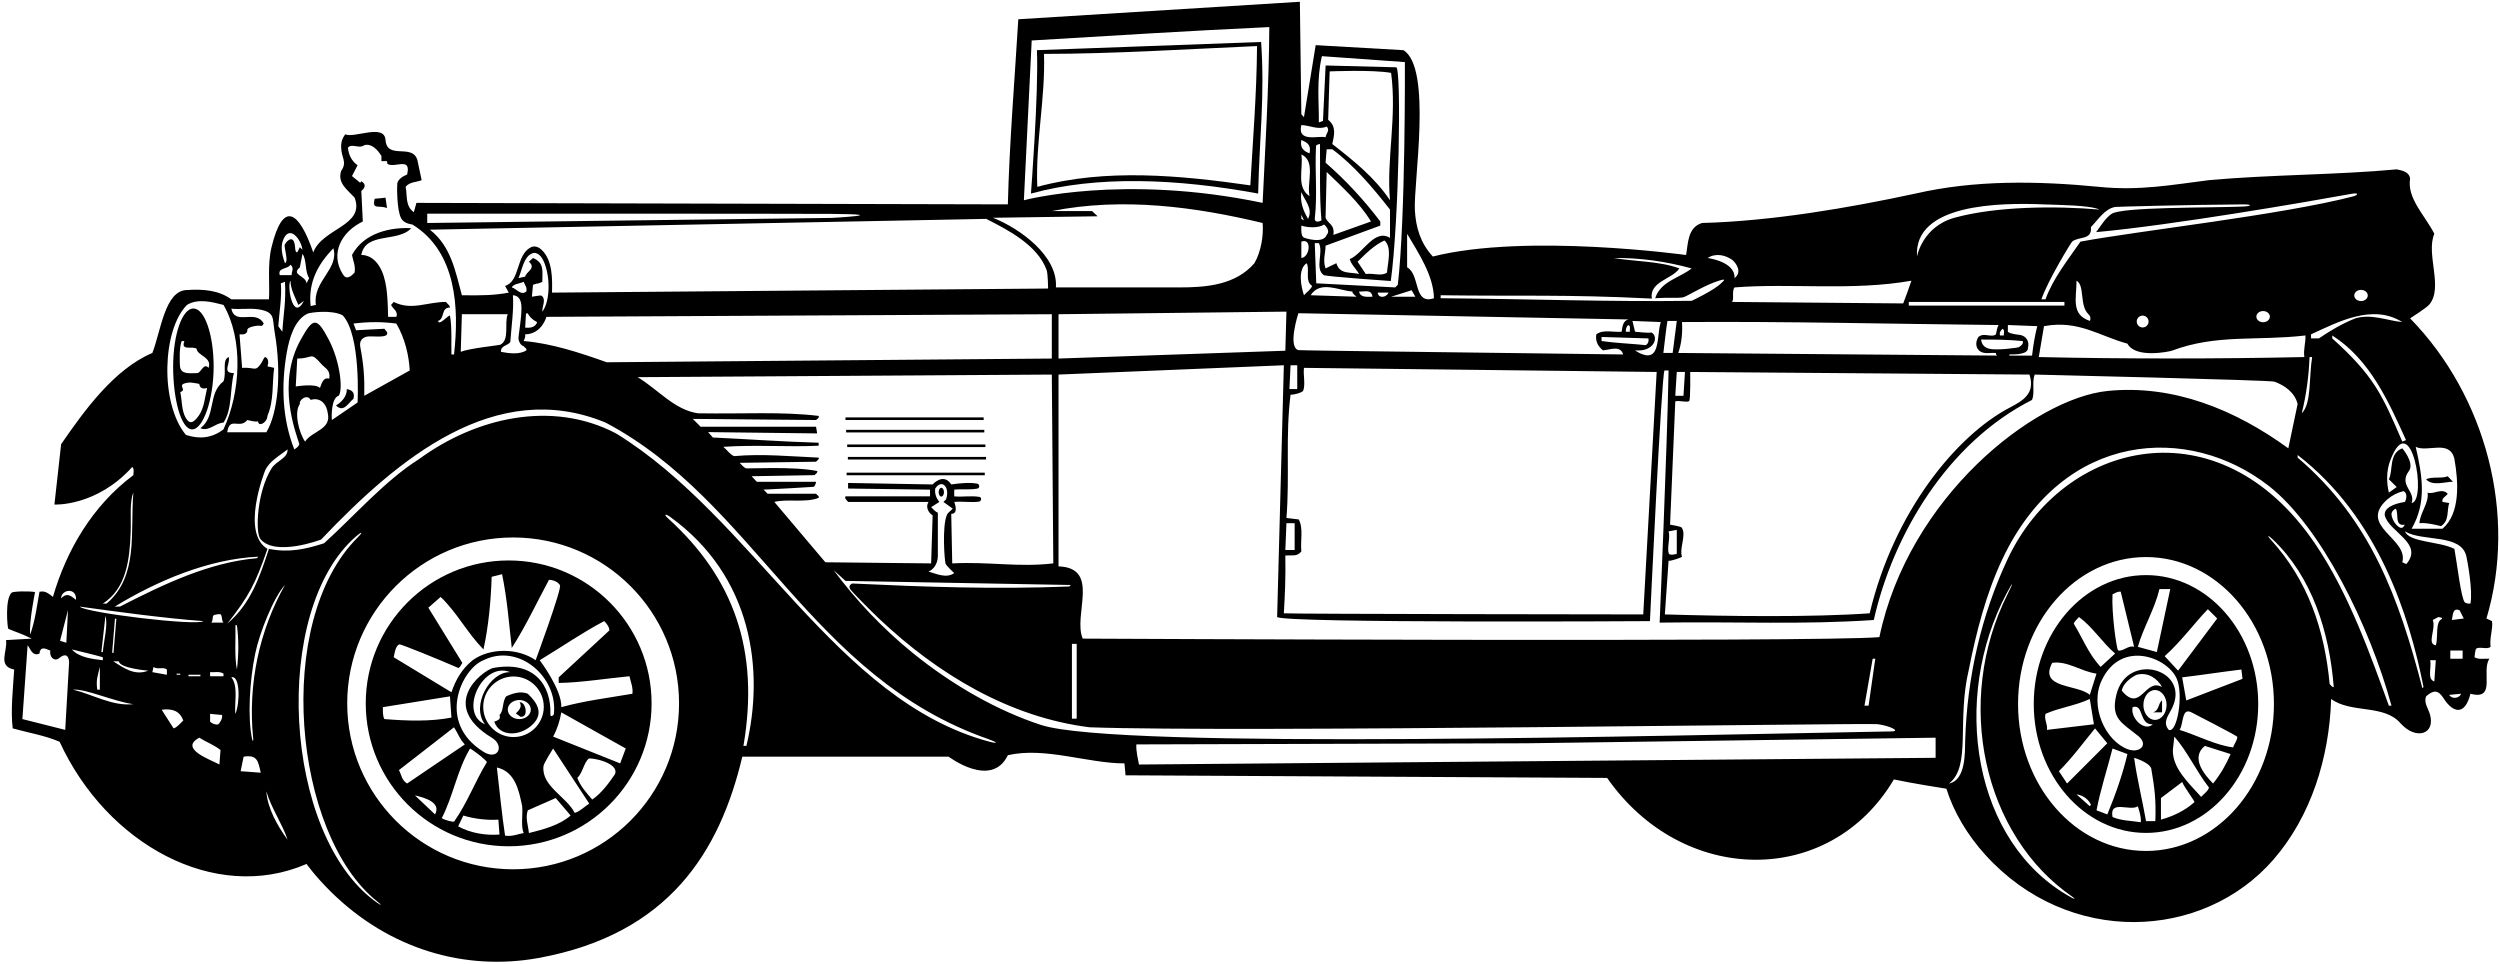 <?xml version="1.0" encoding="UTF-8"?>
<svg xmlns="http://www.w3.org/2000/svg" xmlns:xlink="http://www.w3.org/1999/xlink" width="537pt" height="207pt" viewBox="0 0 537 207" version="1.1">
<g id="surface1">
<path style=" stroke:none;fill-rule:nonzero;fill:rgb(0%,0%,0%);fill-opacity:1;" d="M 535.289 133.418 L 534.09 132.855 C 540.73 110.617 534.012 85.098 517.691 68.379 C 517.691 68.379 521.156 66.184 521.793 65.438 C 524.902 61.789 521.031 54.598 522.891 50.219 C 520.973 46.379 516.973 42.617 517.691 38.379 C 517.531 36.938 516.012 36.617 514.812 36.379 C 501.93 37.578 487.77 37.496 474.492 38.695 C 466.812 39.656 459.543 41.031 450.891 40.137 C 437.691 38.855 424.211 38.633 411.449 41.578 C 396.969 44.695 380.57 47.496 365.609 47.898 C 362.41 48.855 362.609 52.496 362.172 54.777 C 362.172 54.777 327.895 50.031 307.77 55.098 C 305.066 52.184 304.117 48.75 303.914 45.152 C 303.59 39.27 307.691 14.535 301.449 10.777 L 282.609 9.699 C 281.273 17.965 280.09 25.176 280.09 25.176 L 279.531 24.535 L 279.211 0.379 L 218.73 4.137 C 218.008 16.297 216.809 30.777 216.488 43.898 L 89.449 43.578 L 88.891 45.578 C 86.969 44.219 87.539 41.965 87.129 40.137 C 88.008 39.016 89.449 39.176 90.57 38.695 L 89.77 34.938 C 89.129 30.379 83.129 34.617 82.809 30.059 C 82.566 26.488 76.141 29.738 74.168 28.855 C 73.527 29.656 73.211 30.617 73.289 31.738 C 73.289 33.738 74.648 34.855 73.289 36.695 C 72.41 39.336 74.648 40.777 76.168 42.457 C 78.488 48.535 69.211 49.016 67.289 54.219 C 64.227 45.34 60.805 42.918 58.324 53.098 C 57.418 56.812 57.977 61.203 57.77 64.297 L 49.688 64.297 C 47.047 62.379 43.77 62.059 40.168 62.297 C 35.406 62.363 34.57 71.098 32.727 75.816 C 24.41 79.336 17.93 88.457 13.129 95.418 L 11.688 108.379 C 11.688 108.379 20.73 108.852 28.41 100.297 C 28.891 100.777 28.648 101.496 28.648 102.059 C 19.77 108.695 14.25 118.297 11.367 128.219 C 9.809 126.898 9.289 127.016 8.488 127.098 C 7.848 130.535 7.609 133.098 6.488 136.297 C 6.168 133.898 7.527 127.176 7.527 127.176 C 6.25 126.938 2.828 127 2.492 127.309 C 1.023 128.664 1.594 134.855 1.781 135.07 C 3.539 135.832 4.34 135.965 6.809 137.176 L 1.289 137.496 C 1.688 139.816 -0.633 143.098 3.047 143.816 C 2.809 147.656 2.25 152.699 2.73 156.457 C 6.168 157.418 9.688 157.977 12.809 159.336 C 22.895 181.297 46.145 194.113 65.848 185.578 C 65.848 185.578 67.629 188.129 70.984 191.457 C 83.633 203.996 99.996 208.625 115.664 205.777 C 143.766 200.668 154.625 182.828 159.449 162.535 L 203.77 162.535 C 203.77 162.535 212.98 169.508 216.488 162.219 C 224.41 160.379 233.688 163.977 241.531 163.977 L 241.77 166.535 L 345.211 167.098 C 361.395 190.289 393.051 190.668 406.809 167.418 C 410.41 168.219 418.09 169.418 418.09 169.418 C 419.641 174.414 422.59 179.363 426.438 183.609 C 444.312 203.359 473.195 202.055 488.332 184.641 C 496.422 175.336 500.344 162.719 500.73 150.137 C 504.996 153.281 511.988 151.246 515.559 155.285 C 518.941 159.109 523.18 157.727 521.957 153.469 C 521.586 152.172 520.582 150.922 521.129 149.578 C 523.281 147.629 524.137 148.875 525.031 150.219 C 526.941 153.086 529.457 153.789 530.648 149.016 C 536.332 150.535 532.891 144.137 534.73 141.496 C 533.609 141.418 532.41 141.738 531.531 141.176 C 531.531 141.176 531.656 139.504 531.898 139.332 C 532.633 138.816 534.25 139.598 534.973 138.938 C 534.73 136.855 535.531 135.098 535.289 133.418 Z M 527.211 98.617 C 528.09 103.578 528.492 110.297 524.648 113.578 L 518.012 113.578 C 521.289 107.898 520.328 102.219 518.891 95.977 C 521.449 97.258 526.25 94.297 527.211 98.617 Z M 518.012 108.059 C 518.938 105.512 515.172 104.23 517.418 101.199 C 518.727 99.434 516.012 96.297 516.012 96.297 C 513.051 97.418 514.09 101.098 513.129 102.938 L 514.812 104.617 L 513.129 105.816 C 512.578 103.52 512.621 101.055 513.398 98.98 C 517.891 87.012 521.434 107.605 518.012 108.059 Z M 512.25 110.695 C 513.129 114.297 520.715 116.684 516.875 121.164 L 516.012 120.777 C 517.449 115.656 506.328 113.016 512.812 107.258 C 513.852 106.379 514.973 105.816 516.25 105.496 C 517.211 105.898 516.891 107.258 516.57 107.816 C 513.941 108.23 512.074 109.164 512.25 110.695 Z M 516.57 112.695 C 516.555 112.699 516.547 112.699 516.531 112.703 C 516.449 112.875 516.23 113.422 515.746 113.387 C 515.211 113.344 514.074 112.348 513.723 110.77 C 513.605 110.234 513.781 109.711 514.57 109.258 C 515.367 109.973 514.188 113.133 516.531 112.703 C 516.559 112.645 516.57 112.629 516.57 112.695 Z M 516.012 94.855 C 511.684 84.762 509.938 80.77 500.973 72.695 L 500.973 72.059 C 509.211 77.336 513.129 86.457 516.812 94.535 Z M 516.012 69.176 C 512.973 68.938 509.449 67.336 505.93 68.379 C 503.129 69.496 500.41 71.098 498.09 72.695 L 496.41 72.695 L 496.41 71.816 C 502.172 69.176 509.609 65.176 516.012 69.176 Z M 456.969 73.816 C 458.73 77.098 466.105 75.484 466.512 75.332 C 476.156 71.715 484.613 73.285 495.211 72.059 C 495.289 73.656 494.73 75.016 494.973 76.695 C 476.812 77.098 455.371 77.098 437.93 76.695 L 439.051 70.059 C 446.488 68.695 450.812 72.137 456.969 73.816 Z M 446.039 60.297 C 447.879 61.336 446.602 65.578 448.602 67.496 C 449.094 67.965 449.094 68.465 448.922 68.938 C 444.762 67.551 446.039 64.059 446.039 60.297 Z M 458.969 69.066 C 458.969 68.363 459.539 67.793 460.242 67.793 C 460.945 67.793 461.516 68.363 461.516 69.066 C 461.516 69.77 460.945 70.34 460.242 70.34 C 459.539 70.34 458.969 69.77 458.969 69.066 Z M 484.668 68.016 C 484.668 67.352 485.316 66.812 486.117 66.812 C 486.918 66.812 487.566 67.352 487.566 68.016 C 487.566 68.68 486.918 69.219 486.117 69.219 C 485.316 69.219 484.668 68.68 484.668 68.016 Z M 496.09 76.695 L 496.648 76.695 C 495.93 81.098 496.543 86.715 494.41 88.777 C 495.371 84.938 495.93 80.855 496.09 76.695 Z M 508.594 63.469 C 508.594 64.133 507.945 64.668 507.145 64.668 C 506.344 64.668 505.695 64.133 505.695 63.469 C 505.695 62.805 506.344 62.266 507.145 62.266 C 507.945 62.266 508.594 62.805 508.594 63.469 Z M 454.371 44.449 C 454.68 44.402 470.098 43.984 481.742 43.902 C 483.926 43.887 483.742 44.293 481.645 44.375 C 474.086 44.664 455.684 44.441 453.555 45.945 C 452.203 46.898 451.402 48.32 450.242 49.863 C 466.531 48.383 495.777 43.336 505.074 41.637 C 506.828 41.316 506.484 41.926 505.449 42.191 C 489.977 46.191 459.613 49.543 446.891 51.898 C 444.25 55.738 440.969 59.816 439.371 64.297 L 438.488 64.297 C 439.93 60.137 444.891 52.059 445.102 51.891 C 446.566 50.719 449.41 51.648 449.129 48.777 C 450.578 47.328 452.086 44.809 454.371 44.449 Z M 439.145 43.91 C 441.984 44.031 448.898 44.039 450.969 45.016 C 441.52 44.203 428.875 44.305 419.914 46.746 C 412.906 48.656 411.77 55.098 411.77 55.098 C 411.055 43.727 429.59 43.5 439.145 43.91 Z M 443.441 64.855 L 443.441 65.645 L 410.012 65.645 L 410.012 64.855 Z M 358.41 114.137 L 360.172 113.816 L 360.172 118.965 C 360.172 118.965 358.645 119.441 358.445 118.863 C 358.035 117.672 358.84 115.379 358.41 114.137 Z M 358.41 120.457 C 359.012 120.516 361.109 119.797 361.289 119.578 C 360.664 117.703 362.328 114.867 361.215 113.312 C 361.043 113.074 358.73 112.695 358.73 112.695 L 359.852 86.219 C 360.668 85.945 362.039 86.488 362.809 86.18 C 363.168 86.035 363.051 79.898 363.051 79.898 L 435.93 80.457 C 437.234 84.473 434.594 86.043 431.73 87.535 C 420.25 93.52 406.793 109.906 401.609 131.738 C 389.129 132.617 371.051 132.379 357.609 131.977 Z M 361.289 69.176 C 384.172 69.016 405.93 69.578 429.289 69.816 C 428.969 70.379 428.891 71.098 428.73 71.816 C 427.691 72.617 426.172 71.336 424.969 72.379 C 424.293 73.363 424.25 74.938 425.531 75.578 C 426.41 76.059 427.609 75.738 428.73 75.816 C 428.648 76.137 428.891 76.297 428.969 76.379 L 360.488 75.816 C 361.211 73.816 361.449 71.258 361.289 69.176 Z M 434.488 73.258 C 434.672 73.918 434.129 74.219 433.68 74.562 C 433.531 74.676 428.973 75.34 427.258 74.902 C 426.355 74.672 425.695 74.121 425.531 72.938 C 428.57 72.938 431.211 72.938 434.488 73.258 Z M 430.172 70.617 C 430.648 70.938 430.41 71.578 430.41 72.059 L 429.609 72.059 C 429.371 71.418 429.852 70.855 430.172 70.617 Z M 361.93 79.898 L 361.609 85.016 L 359.852 85.016 L 360.172 79.898 Z M 359.289 75.816 L 357.289 75.816 C 357.609 73.496 357.852 70.617 358.172 68.938 L 360.172 68.938 Z M 431.609 76.379 L 431.609 76.137 C 432.969 76.137 435.691 76.137 435.609 74.695 C 435.98 73.34 435.211 72.125 433.848 71.934 C 433.441 71.879 431.77 71.738 431.289 71.258 L 431.289 69.816 L 437.609 70.059 C 437.129 71.816 436.73 74.219 436.488 76.379 Z M 410.57 60.297 C 410.012 61.977 409.449 63.496 408.809 65.176 L 372.012 64.855 C 372.57 64.379 371.93 62.617 372.57 61.738 C 384.73 60.777 397.93 62.535 410.57 60.297 Z M 372.141 55.863 C 373.023 56.664 374.242 58.465 372.57 59.738 C 372.805 56.195 366.809 55.418 366.809 55.418 C 368.488 54.297 370.641 54.766 372.141 55.863 Z M 309.449 63.418 C 326.043 63.664 336.461 63.203 354.809 64.137 C 354.25 60.457 359.211 59.977 360.73 57.656 C 356.41 56.059 351.289 56.219 346.648 55.418 C 352.172 55.336 357.941 56.164 363.371 57.656 C 360.73 59.738 356.73 60.379 355.531 64.059 C 358.43 63.852 359.988 64.098 361.527 63.871 C 362.172 63.773 366.078 61.285 369.043 60.352 C 371.105 59.699 370.238 60.293 369.727 60.812 C 368.191 62.371 363.371 64.617 363.371 64.617 C 345.852 64.855 328.891 64.219 309.449 64.059 Z M 350.09 71.258 L 349.211 71.258 C 349.242 70.715 349.289 70.137 349.77 69.816 C 350.328 70.059 350.012 70.695 350.09 71.258 Z M 354.09 72.695 C 354.172 73.258 354.09 73.738 353.531 74.137 C 350.41 73.816 347.141 73.699 344.012 73.258 L 344.012 72.379 Z M 354.742 71.414 C 353.703 71.574 352.57 71.336 351.211 71.258 L 350.648 68.938 L 356.73 69.176 C 356.098 71.07 356.367 74.414 355.191 75.781 C 353.914 77.27 351.211 75.258 351.211 75.258 C 355.43 75.641 356.352 72.281 354.742 71.414 Z M 302.25 50.219 C 304.809 54.535 307.93 59.258 308.012 64.059 C 303.531 65.578 305.129 59.016 302.25 57.418 Z M 303.223 62.344 L 304.012 63.738 L 298.809 63.738 Z M 283.941 12.066 L 301.77 13.336 C 301.77 13.336 301.93 46.777 300.25 61.176 L 299.691 61.738 L 282.73 60.855 L 282.41 52.219 L 283.289 52.219 C 284.348 54.199 282.348 57.602 284.324 59.086 C 284.742 59.398 298.742 60.363 298.742 60.363 C 300.504 47.484 301.051 14.855 299.93 14.457 L 284.742 14.066 L 284.172 25.977 L 283.289 26.297 C 283.34 21.965 282.742 17.266 283.941 12.066 Z M 298.25 62.855 C 297.852 63.898 296.09 64.219 295.93 62.855 Z M 294.809 63.738 C 293.691 63.738 292.172 63.977 291.93 62.617 C 293.129 62.695 294.57 62.059 294.809 63.738 Z M 280.035 51.012 C 279.395 50.586 279.531 49.297 279.531 48.457 C 280.648 48.855 283.129 49.098 284.41 48.219 C 285.051 48.777 285.691 49.738 284.969 50.457 C 284.25 52.457 280.25 51.152 280.035 51.012 Z M 279.531 55.418 L 279.531 51.898 C 281.852 51.016 281.371 55.258 279.531 55.418 Z M 281.289 42.137 C 278.328 40.137 280.012 36.219 279.531 33.176 C 282.73 34.617 280.648 39.176 281.289 42.137 Z M 281.289 32.938 C 279.93 32.457 279.211 31.656 279.531 30.059 C 280.73 30.617 281.691 31.016 281.289 32.938 Z M 279.531 41.258 C 280.25 43.098 282.09 44.777 280.969 47.016 C 280.012 45.336 279.211 43.578 279.531 41.258 Z M 280.09 47.336 L 279.531 47.016 L 279.531 46.137 Z M 282.684 31.367 C 282.695 31.117 283.289 30.938 283.531 30.938 C 283.609 35.656 283.371 41.977 283.852 47.336 C 283.531 47.578 282.41 47.898 282.41 47.016 C 283.023 41.66 282.391 36.816 282.684 31.367 Z M 298.57 43.016 C 295.289 38.137 290.891 34.617 286.172 30.938 C 286.57 29.098 287.129 27.176 285.289 25.738 L 285.609 15.336 C 285.609 15.336 294.891 14.938 298.809 15.656 C 300.09 25.258 297.77 34.219 298.57 43.016 Z M 286.172 32.059 C 290.73 35.418 294.891 40.297 298.57 45.016 L 298.57 51.098 C 295.211 49.016 292.73 54.535 289.93 55.656 C 290.25 56.855 291.289 57.738 291.93 58.855 C 290.012 58.379 287.77 59.016 287.051 56.535 L 284.73 57.656 C 284.09 55.816 284.73 54.457 284.73 52.777 L 296.488 48.457 L 296.488 47.578 C 292.969 42.938 289.129 38.777 284.73 34.938 L 284.969 32.059 Z M 297.93 58.535 C 296.809 59.418 294.969 58.617 293.371 58.855 L 291.609 56.219 C 293.211 54.617 295.211 52.617 297.371 51.656 C 299.051 53.098 298.09 56.379 297.93 58.535 Z M 284.969 36.938 C 288.012 39.898 292.09 43.578 294.488 47.578 L 286.41 50.457 C 286.742 48.164 285.211 48.059 284.73 46.777 Z M 291.371 63.738 L 281.531 63.418 C 283.609 60.137 287.691 62.457 290.488 62.617 C 290.488 63.098 291.051 63.418 291.371 63.738 Z M 279.531 26.855 C 281.371 26.938 283.211 27.977 284.969 27.176 C 285.77 27.977 284.809 28.695 284.73 29.496 C 283.449 29.016 278.57 30.777 279.531 26.855 Z M 280.648 56.535 C 281.449 57.738 280.172 60.379 281.852 61.418 C 281.531 62.219 280.648 62.777 280.09 63.418 C 279.449 61.496 278.73 57.898 280.648 56.535 Z M 278.895 67.281 L 349.77 68.617 C 348.57 68.938 348.488 70.219 348.328 71.258 C 346.57 71.418 344.328 70.695 342.891 71.816 C 342.648 73.258 343.211 74.379 344.328 75.258 C 345.93 75.098 348.09 74.137 348.648 76.137 C 325.449 75.816 279.188 75.312 278.863 75.203 C 276.539 74.441 278.895 67.281 278.895 67.281 Z M 277.211 78.457 L 278.648 78.457 L 278.648 83.578 L 276.969 83.578 Z M 277.211 84.777 C 277.852 84.855 279.801 84.312 279.941 83.898 C 280.438 82.457 279.902 80.566 280.09 79.016 L 355.852 79.898 L 352.969 131.977 C 352.969 131.977 277.609 131.898 275.77 131.738 C 276.012 127.578 276.172 124.219 276.09 119.336 C 277.691 119.176 278.488 119.656 279.531 118.457 C 279.289 116.137 280.012 113.496 278.969 111.578 L 276.328 111.258 C 277.051 102.297 276.09 93.656 277.211 84.777 Z M 276.09 118.137 L 276.328 112.379 L 278.09 112.379 L 278.09 118.137 Z M 276.09 75.336 L 227.371 77.016 C 227.371 74.219 227.371 70.059 227.371 67.496 L 276.328 66.938 Z M 221.609 8.695 C 239.051 7.656 255.371 6.617 272.648 5.816 C 272.57 18.938 271.691 33.098 271.211 43.578 C 241.184 37.285 219.93 43.016 219.93 43.016 Z M 235.77 46.457 L 234.57 45.336 L 225.93 45.336 C 241.211 42.297 256.891 44.457 271.211 47.898 C 271.449 50.457 270.891 54.059 269.449 56.535 C 265.371 61.258 259.051 61.738 253.289 61.738 L 226.809 61.738 C 227.289 55.016 219.129 49.098 213.289 46.777 Z M 200.008 108.938 L 201.77 107.816 C 201.129 107.016 200.73 106.059 200.891 104.938 C 202.277 102.758 204.137 104.664 203.211 107.258 L 202.648 107.816 L 204.648 109.258 C 204.172 109.789 203.625 110.07 203.391 110.613 C 202.332 113.09 202.887 120.418 203.105 121.059 C 203.281 121.57 204.969 123.098 204.969 123.098 C 203.289 124.297 201.129 123.258 199.449 122.777 C 200.73 122.219 201.371 120.938 201.449 119.578 L 201.449 110.137 C 200.891 109.898 200.488 109.418 200.008 108.938 Z M 204.539 121.016 L 204.328 110.379 C 206.039 110.379 204.969 107.816 204.969 107.816 C 206.648 107.637 208.598 107.996 210.277 107.75 C 210.84 107.668 210.918 106.836 210.406 106.742 C 208.695 106.418 206.691 106.801 204.969 106.617 L 204.969 105.176 C 206.516 105 208.324 105.262 209.938 104.949 C 210.496 104.844 210.469 103.977 209.875 103.879 C 208.094 103.578 206.008 103.816 204.328 104.059 C 202.645 101.438 200.328 104.059 200.328 104.059 L 182.168 103.738 L 182.168 104.938 L 199.77 105.176 L 199.77 106.617 C 193.371 106.617 187.688 106.617 181.609 106.617 C 181.367 107.176 181.93 107.418 182.168 107.816 L 199.449 107.816 C 198.809 108.777 199.289 110.059 200.328 110.695 L 200.008 121.016 L 177.289 120.777 L 166.328 107.816 C 169.051 107.098 173.051 108.059 175.848 106.938 C 176.008 106.535 175.527 106.379 175.289 106.059 L 164.891 106.059 L 164.008 105.176 C 168.641 104.965 171.441 104.766 174.742 104.57 C 175.156 104.441 175.289 103.496 175.289 103.496 L 162.57 103.496 L 161.449 102.297 L 174.969 102.059 C 175.211 101.738 175.688 101.578 175.527 101.176 C 170.488 100.137 160.453 100.699 160.227 100.598 C 159.754 100.391 159.266 99.848 158.891 99.418 L 175.289 99.176 C 175.527 98.855 176.008 98.695 175.848 98.297 C 170.168 98.059 163.688 97.418 157.688 97.977 C 156.809 97.656 156.168 96.617 155.367 95.977 C 162.41 95.496 169.441 96.066 175.848 95.738 L 175.848 95.098 C 167.84 94.863 161.34 94.363 153.129 93.977 L 152.09 92.816 L 175.527 93.098 L 175.289 91.656 L 150.488 91.656 L 148.809 89.977 L 175.289 90.219 C 175.527 89.977 176.008 89.816 175.848 89.336 C 167.93 88.379 159.688 88.938 149.93 88.777 C 144.891 88.059 141.449 83.738 136.969 81.016 L 225.93 80.457 L 226.25 121.016 C 218.73 121.898 212.539 120.613 204.539 121.016 Z M 109.609 73.496 C 109.848 70.137 110.41 66.297 110.168 63.418 C 111.336 63.477 111.82 64.297 111.973 65.41 C 112.23 67.273 111.289 72.281 111.371 72.816 C 111.477 73.516 111.855 74.152 112.488 74.379 C 112.73 74.695 113.211 74.855 113.051 75.258 C 111.609 76.219 109.289 75.898 107.609 75.578 C 107.527 74.219 108.969 74.297 109.609 73.496 Z M 107.52 74.027 C 107.223 74.195 100.891 74.777 98.969 75.578 L 99.211 67.496 L 109.051 67.496 C 108.281 69.52 109.52 72.879 107.52 74.027 Z M 116.273 63.496 C 116.105 63.398 114.809 63.656 114.25 63.738 L 114.488 61.176 C 115.77 60.695 115.367 61.098 116.488 60.535 C 116.488 58.219 116.969 56.457 114.488 55.418 L 113.609 56.219 C 115.289 57.656 112.969 58.379 112.809 59.418 L 111.367 59.738 C 112.16 58.023 112.406 55.281 114.254 54.453 C 115.379 53.953 116.418 55.008 117.035 56.73 C 118.32 60.312 117.996 65.02 116.488 66.938 C 116.418 65.891 117.422 64.191 116.273 63.496 Z M 115.367 69.176 C 115.051 70.457 113.527 70.457 112.809 70.379 L 112.973 67.438 C 112.973 67.438 113.23 67.066 113.449 67.461 C 114.117 68.645 115.367 69.176 115.367 69.176 Z M 112.488 60.535 C 112.73 61.258 113.289 61.738 113.051 62.617 C 111.848 63.578 110.969 61.977 109.93 61.738 C 110.328 60.938 111.609 60.938 112.488 60.535 Z M 112.488 73.258 C 112.648 72.777 112.891 72.535 112.809 71.816 C 116.391 71.766 117.367 68.059 117.367 68.059 L 225.93 67.496 L 225.93 77.016 L 130.328 77.816 C 124.488 75.738 118.41 73.738 112.488 73.258 Z M 224.816 58.008 C 225.105 58.805 225.129 61.977 225.129 61.977 L 118.57 62.855 C 118.637 60.168 118.766 55.992 116.395 53.715 C 115.566 52.918 114.727 52.75 113.961 53.156 C 110.805 54.828 111.758 60.398 108.488 61.418 L 109.289 62.855 C 106.41 63.418 103.449 63.496 99.211 63.418 C 97.848 58.379 96.891 52.855 92.328 49.336 L 211.848 47.016 C 216.516 49.387 222.879 52.66 224.816 58.008 Z M 91.77 45.898 C 91.77 45.898 170.141 45.875 178.738 45.945 C 192.215 46.051 178.742 46.805 178.742 46.805 L 91.77 47.898 Z M 77.93 47.578 L 77.609 41.016 C 78.41 40.379 78.73 39.578 77.609 38.938 L 77.367 39.258 L 75.609 37.816 L 76.809 35.496 C 75.449 34.535 74.891 33.176 74.73 31.738 C 75.527 30.695 77.129 32.059 78.25 31.176 C 79.77 30.777 81.047 32.059 81.93 33.496 L 81.93 34.617 L 83.129 34.617 L 83.191 35.164 C 84.18 35.934 86.277 34.855 87.176 35.41 C 87.586 35.66 87.75 36.246 87.449 37.496 C 86.621 37.793 85.57 38.441 85.344 39.34 C 85.262 39.656 85.184 45.195 86.195 46.934 C 86.57 47.574 87.273 48.043 88.57 48.219 C 98.09 54.059 98.648 66.219 97.527 76.137 L 96.969 76.137 C 96.891 74.059 97.129 70.379 96.648 67.738 C 95.77 68.137 94.328 69.977 94.09 68.938 C 95.609 68.457 94.648 66.059 96.648 66.059 C 96.648 65.578 96.09 65.258 95.77 64.855 C 91.688 64.855 88.41 66.777 84.57 64.855 L 84.008 65.496 C 84.328 66.297 85.609 66.855 85.129 68.059 L 83.367 68.059 C 83.262 64.996 83.297 61.137 82.023 58.242 C 80.363 54.469 77.609 54.777 77.609 54.777 C 78.488 49.738 85.527 52.137 88.328 49.016 C 83.93 48.777 78.168 49.977 75.609 54.777 C 75.848 56.059 76.41 57.098 76.168 58.535 C 75.367 59.418 74.391 60.215 73.609 58.855 C 70.855 54.41 73.348 49.781 77.93 47.578 Z M 77.367 74.379 C 77.223 73.211 77.773 72.66 78.566 72.367 C 79.52 72.016 82.648 72.695 83.129 71.816 C 83.367 71.336 82.809 71.016 82.57 70.617 L 76.488 70.938 L 75.93 69.496 C 79.289 69.098 81.93 69.098 85.129 69.496 C 86.969 72.617 87.848 76.379 88.008 79.578 L 78.25 85.016 C 78.328 80.938 78.09 78.137 77.367 74.379 Z M 70.652 73.02 C 67.992 67.895 67.223 68.277 64.633 72.895 C 59.32 82.348 63.547 92.914 64.285 95.359 C 64.234 95.824 63.723 96.23 63.211 96.535 C 60.633 89.957 60.359 82.863 61.59 75.773 C 62.141 72.59 63.289 68.68 66.047 67.379 C 66.582 67.121 71.242 66.465 73.609 67.738 C 77.566 71.965 76.809 86.457 76.809 86.457 L 71.289 90.219 C 71.211 89.496 71.129 85.496 72.73 85.016 C 73.703 83.922 73.129 77.789 70.652 73.02 Z M 66.73 85.898 C 68.809 85.258 70.168 86.777 70.41 88.777 C 71.211 92.297 67.047 92.535 65.527 94.855 C 64.168 92.855 63.129 88.535 64.41 86.777 C 64.168 85.898 66.008 84.535 66.73 85.898 Z M 68.73 83.336 C 67.77 82.297 63.527 83.016 63.527 83.016 L 63.848 77.016 C 67.41 77.016 66.531 75.379 69.062 78.223 C 69.891 79.148 71.027 79.477 70.73 81.336 C 69.367 80.938 69.047 82.535 68.73 83.336 Z M 62.41 60.297 C 62.328 61.977 63.527 64.137 64.09 65.496 L 65.289 64.617 C 62.84 69.363 61.59 61.066 62.41 60.297 Z M 71.609 53.336 C 72.891 57.816 67.129 60.379 67.848 65.496 L 66.73 65.738 C 66.168 60.695 68.25 56.777 71.609 53.336 Z M 65.848 60.855 C 65.691 59.164 62.41 59.098 64.41 57.418 L 64.969 54.535 C 65.93 55.816 65.449 58.379 66.41 59.738 Z M 60.723 51.793 C 62.047 47.984 64.68 51.34 64.969 53.656 L 64.41 53.098 L 63.848 54.219 C 63.324 54.121 63.453 53.312 63.32 52.559 C 62.988 50.672 61.855 51.387 61.191 52.484 C 60.891 52.98 62.09 56.137 61.211 56.535 C 60.812 55.457 60.172 53.371 60.723 51.793 Z M 62.41 56.855 C 63.289 57.656 62.57 58.379 62.648 59.098 L 60.09 59.098 C 59.609 57.418 61.77 57.898 62.41 56.855 Z M 60.328 60.855 L 61.211 60.535 C 61.449 65.016 60.891 67.176 60.648 71.258 L 59.77 70.059 C 60.008 67.016 60.57 63.738 60.328 60.855 Z M 55.594 66.453 C 59.164 67.047 58.484 68.367 58.988 71.297 C 60.551 80.363 59.676 88.742 57.211 92.855 L 48.809 92.855 C 49.289 89.336 51.449 92.297 53.129 90.219 C 53.848 90.379 54.57 90.617 55.449 90.535 C 55.367 90.777 55.609 90.938 55.77 91.098 C 56.648 91.176 57.449 90.137 57.449 89.336 C 58.891 85.898 58.41 82.457 58.891 79.016 L 57.449 78.695 C 57.941 77.266 57.211 76.695 56.891 76.695 C 56.555 77.078 56.363 77.656 56.062 78.094 C 54.77 79.977 54.75 78.82 52.008 79.016 L 51.449 71.816 C 52.168 71.898 53.129 71.816 53.129 70.938 C 53.047 70.137 55.508 69.887 55.777 69.965 C 56.098 70.059 56.387 70.066 56.648 69.496 C 54.891 66.297 50.488 70.059 49.688 66.297 C 51.457 66.512 53.758 66.148 55.594 66.453 Z M 40.168 65.496 C 42.488 64.059 45.527 64.855 48.008 65.496 C 52.328 72.938 51.688 84.297 48.008 92.219 C 45.527 94.137 42.809 94.379 39.93 93.418 C 34.324 86.633 34.84 70.824 40.168 65.496 Z M 55.449 119.578 L 55.211 119.898 C 44.969 120.777 35.129 125.496 25.77 130.297 L 24.648 130.297 C 33.848 124.695 44.891 120.059 55.449 119.578 Z M 28.066 114.363 C 28.188 111.211 27.789 107.863 28.648 105.816 C 27.93 114.219 29.848 123.738 22.891 129.656 L 22.09 129.656 C 27.168 126.391 27.848 120.168 28.066 114.363 Z M 43.688 133.418 C 42.34 134.516 18.191 131.613 17.129 130.297 C 24.648 131.336 35.047 132.777 43.688 133.418 Z M 38.727 144.699 L 38.727 144.938 L 37.93 144.938 L 37.93 144.699 Z M 24.992 132.914 L 24.383 140.238 L 24.086 140.215 L 24.691 132.891 Z M 22.09 140.059 L 21.77 140.059 L 22.648 132.297 C 23.242 134.266 22.25 137.816 22.09 140.059 Z M 16.328 128.855 C 15.449 128.219 14.492 127.066 13.129 128.535 C 13.129 126.605 16.492 126.047 16.328 128.855 Z M 14.605 131.031 L 14.25 138.059 L 12.902 137.645 Z M 14.008 156.777 L 4.809 154.457 L 5.93 138.617 C 6.488 139.176 6.887 141.098 8.488 140.379 C 8.648 138.379 10.488 139.738 10.809 139.738 C 10.555 141.137 11.684 142.188 12.695 141.367 C 14.871 139.602 14.844 142.27 14.844 142.27 Z M 22.09 141.176 L 22.09 141.816 C 20.008 141.578 16.969 141.258 15.449 139.496 C 17.688 140.059 20.168 140.617 22.09 141.176 Z M 21.449 143.258 L 21.449 148.137 L 20.891 148.137 C 20.59 146.016 20.992 145.164 21.449 143.258 Z M 15.688 148.137 C 18.391 147.914 24.25 150.617 28.648 151.258 C 24.09 151.738 20.008 149.176 15.688 148.137 Z M 24.328 142.059 L 25.527 142.059 C 25.77 143.578 31.848 144.059 31.848 144.059 C 28.84 145.266 26.41 143.336 24.328 142.059 Z M 32.969 143.258 C 33.77 143.898 35.129 143.176 35.848 143.816 L 35.848 144.938 L 32.727 144.379 Z M 37.289 156.457 L 34.727 152.457 C 36.969 152.137 38.648 152.699 39.367 154.777 C 38.727 155.336 38.09 156.219 37.289 156.457 Z M 40.488 144.938 L 43.047 144.938 L 43.047 145.258 L 40.488 145.258 Z M 47.129 164.219 C 45.289 163.176 38.328 160.855 42.809 158.457 C 44.328 159.418 45.93 159.977 47.367 161.098 Z M 46.859 155.594 C 46.266 155.73 45.555 155.445 45.129 155.016 L 45.129 153.336 L 47.688 153.578 C 47.93 154.297 47.043 155.551 46.859 155.594 Z M 48.008 145.258 L 45.129 145.258 L 45.129 144.379 C 46.008 144.457 47.211 144.137 48.008 144.699 Z M 45.367 133.738 C 45.832 133.332 45.543 132.551 45.859 132.18 C 45.98 132.039 47.188 131.844 47.344 131.938 C 47.812 132.223 47.527 133.316 48.008 133.738 Z M 50.57 153.336 C 50.25 151.656 51.289 147.336 49.688 145.496 C 51.566 144.918 51.59 150.863 50.57 153.336 Z M 50.57 134.297 L 50.891 134.297 C 51.289 137.336 51.289 140.457 50.891 143.816 C 50.328 141.098 50.648 137.098 50.57 134.297 Z M 51.688 165.656 L 52.328 162.535 C 55.289 162.059 55.449 163.496 56.008 165.977 Z M 54.395 158.727 C 54.449 159.223 54.273 159.305 54.156 158.773 C 53.176 154.289 53.582 146.32 54.82 140.383 C 55.77 135.82 58.824 128.184 61.211 125.656 C 55.758 135.332 53.18 146.852 54.395 158.727 Z M 57.211 169.977 C 58.25 173.578 60.73 177.098 61.77 180.379 C 59.539 177.316 57.449 173.578 57.211 169.977 Z M 80.797 193.758 C 60.754 179.383 58.16 130.961 76.539 115.164 C 77.781 114.098 78.023 114.262 76.875 115.398 C 58.617 133.465 63.062 179.301 80.969 193.582 C 82.145 194.52 82.004 194.625 80.797 193.758 Z M 110.223 186.723 C 90.539 186.723 74.582 170.77 74.582 151.086 C 74.582 131.402 90.539 115.449 110.223 115.449 C 129.902 115.449 145.859 131.402 145.859 151.086 C 145.859 170.77 129.902 186.723 110.223 186.723 Z M 160.328 160.219 L 159.688 160.219 C 163.219 139.688 157.562 124.098 143.496 111.344 C 142.512 110.449 142.871 110.246 144.008 111.07 C 161.578 123.793 164.238 143.891 160.328 160.219 Z M 212.473 159.301 C 179.496 150.473 161.938 111.301 132.328 93.098 C 118.57 85.898 102.25 89.656 90.008 98.617 C 82.648 103.258 76.168 110.777 69.609 116.695 C 65.609 117.977 62.074 118.766 57.77 117.898 C 55.77 123.977 53.84 129.715 48.809 133.977 C 53.512 127.992 54.848 125.41 57.449 117.898 C 51.688 114.457 56.805 101.418 56.926 101.125 C 57.797 99.074 60.09 97.867 61.77 96.535 C 61.848 98.457 59.367 98.938 58.328 100.617 C 55.133 105.711 54.844 114.457 55.926 115.777 C 59.102 119.645 68.969 115.898 68.969 115.898 C 85.527 98.457 106.488 81.016 130.09 90.777 C 162.195 107.758 173.973 145.43 212.379 158.789 C 214.359 159.477 214.422 159.824 212.473 159.301 Z M 223.59 155.715 C 214.441 152.727 204.746 147.305 196.035 140.234 C 189.656 135.059 183.891 128.98 179.051 122.457 L 181.609 124.777 L 230.008 125.656 L 229.688 125.977 C 213.688 126.617 198.488 126.059 183.051 125.336 C 182.328 125.695 182.391 126.176 182.668 126.617 C 182.949 127.059 187.047 131.215 188.852 132.918 C 201.469 144.832 216.789 154.047 234.008 156.219 C 265.34 157.363 401.277 155.25 403.344 155.555 C 406.133 155.965 408.246 157.07 406.34 157.105 C 359.422 157.93 240.09 161.105 223.59 155.715 Z M 230.25 154.363 L 230.25 138.297 L 231.273 138.297 L 231.273 154.363 Z M 400.488 151.578 L 402.25 141.496 L 402.809 141.496 L 401.371 151.578 Z M 415.77 162.777 L 244.648 164.219 C 244.41 162.777 244.012 161.496 244.09 159.898 L 327.93 159.656 L 415.77 158.457 Z M 403.691 136.855 C 391.531 137.977 232.57 137.176 232.57 137.176 C 230.41 132.137 236.488 121.977 227.371 121.656 L 227.371 80.457 L 275.77 78.457 L 274.328 132.535 C 275.852 133.898 354.41 133.418 354.41 133.418 C 354.41 133.418 356.891 80.457 357.531 79.578 L 358.41 79.578 C 358.09 96.777 356.488 133.738 356.488 133.738 C 373.77 133.496 386.969 134.219 402.488 133.176 C 406.648 114.777 418.328 95.098 436.488 85.898 C 437.129 84.297 436.41 82.137 437.051 80.457 C 437.051 80.457 487.59 81.641 488.535 81.98 C 490.762 82.781 492.914 84.309 493.531 86.777 L 491.531 96.297 C 480.051 87.953 466.789 82.562 452.723 83.977 C 436.98 85.562 409.973 106.703 403.691 136.855 Z M 445.012 192.832 C 423.656 181.16 419.004 149.988 431.062 127.375 C 432.461 124.754 432.594 124.906 431.273 127.531 C 419.574 150.812 426.074 179.543 445.164 192.633 C 445.805 193.07 445.699 193.207 445.012 192.832 Z M 460.961 182.785 C 445.781 182.785 433.477 168.652 433.477 151.219 C 433.477 133.785 445.781 119.656 460.961 119.656 C 476.137 119.656 488.441 133.785 488.441 151.219 C 488.441 168.652 476.137 182.785 460.961 182.785 Z M 500.41 146.938 C 499.32 135.297 495.777 124.648 487.684 115.832 C 486.879 114.957 487.219 114.926 488.172 115.836 C 496.641 123.91 500.355 135.711 501.289 147.578 C 500.891 147.656 500.73 147.176 500.41 146.938 Z M 513.129 151.578 C 509.258 140.965 504.59 127.543 497.258 116.754 C 476.582 86.32 443.199 94.688 431.266 120.035 C 425.594 132.078 422.531 145.391 422.121 159.094 C 422.055 161.332 422.348 167.586 418.648 168.297 C 423.477 164.566 420.273 154.832 422.898 143.852 C 424.473 135.902 426.609 127.457 430.168 119.977 C 443.258 92.465 470.18 90.98 487.336 104.375 C 498.562 113.141 509.012 134.418 513.691 151.578 Z M 520.328 147.816 C 515.242 128.266 509.129 111.578 493.531 98.297 L 493.531 97.738 C 510.844 111.066 517.543 132.266 520.57 147.578 Z M 522.891 146.379 C 521.289 145.898 522.328 143.336 522.012 141.816 L 523.211 141.816 Z M 524.461 132.98 C 523.043 133.664 523.77 136.938 523.211 138.617 C 521.211 138.297 523.289 135.176 522.57 133.176 L 523.77 132.535 L 524.449 132.688 C 524.449 132.688 524.664 132.883 524.461 132.98 Z M 526.09 149.258 L 528.648 149.016 C 528.25 150.059 526.648 150.219 526.09 149.258 Z M 528.973 141.496 L 526.328 141.496 L 526.328 139.738 L 528.973 139.738 Z M 526.648 133.176 C 526.891 132.379 526.73 130.379 528.328 131.098 L 529.211 132.855 Z M 530.648 129.656 C 530.051 129.676 529.684 129.574 529.457 129.395 C 528.668 128.758 527.77 120.938 527.211 117.898 C 523.852 116.219 517.594 116.566 516.57 114.137 C 520.422 116.445 528.742 114.531 529.797 119.59 C 529.949 120.312 531.211 126.777 530.648 129.656 "/>
<path style=" stroke:none;fill-rule:nonzero;fill:rgb(0%,0%,0%);fill-opacity:1;" d="M 43.047 91.977 C 44.809 92.777 46.25 90.855 48.008 90.777 C 49.93 87.898 49.367 83.418 50.25 80.137 C 47.609 80.137 49.527 78.219 49.129 76.695 C 47.609 77.336 48.73 79.977 48.008 81.898 C 44.57 84.535 46.488 89.336 43.047 91.977 "/>
<path style=" stroke:none;fill-rule:nonzero;fill:rgb(0%,0%,0%);fill-opacity:1;" d="M 75.93 85.656 C 76.328 84.059 75.289 83.738 74.488 83.578 C 74.57 85.098 73.367 86.379 72.168 87.098 C 73.848 88.695 74.73 86.617 75.93 85.656 "/>
<path style=" stroke:none;fill-rule:nonzero;fill:rgb(0%,0%,0%);fill-opacity:1;" d="M 83.129 44.695 L 82.809 42.457 C 82.809 42.457 80.809 42.695 80.488 42.695 C 79.848 45.176 81.367 43.977 83.129 44.695 "/>
<path style=" stroke:none;fill-rule:nonzero;fill:rgb(0%,0%,0%);fill-opacity:1;" d="M 270.25 41.578 C 270.539 29.164 271.691 20.938 270.891 9.016 L 222.73 10.777 C 223.129 19.738 221.449 41.578 221.449 41.578 C 235.688 37.656 252.82 38.363 270.25 41.578 Z M 222.809 40.137 C 222.41 30.617 224.57 21.098 224.25 11.578 C 239.172 11.566 254.742 10.566 270.012 9.895 C 269.93 20.379 269.129 29.816 268.57 39.816 C 253.531 37.656 237.449 36.137 222.809 40.137 "/>
<path style=" stroke:none;fill-rule:nonzero;fill:rgb(0%,0%,0%);fill-opacity:1;" d="M 524.328 113.016 C 526.172 111.816 525.531 109.738 526.09 108.059 L 524.648 107.816 C 524.41 106.938 525.449 106.617 525.77 106.059 C 524.492 104.695 522.73 106.297 521.449 105.816 C 521.77 108.059 519.852 110.059 519.691 112.379 C 521.129 112.219 523.371 112.777 524.328 113.016 "/>
<path style=" stroke:none;fill-rule:nonzero;fill:rgb(0%,0%,0%);fill-opacity:1;" d="M 526.891 103.496 L 525.77 102.297 C 524.492 102.855 522.57 102.297 521.129 102.938 C 522.41 104.535 525.449 103.418 526.891 103.496 "/>
<path style=" stroke:none;fill-rule:nonzero;fill:rgb(0%,0%,0%);fill-opacity:1;" d="M 109.262 120.387 C 92.309 120.387 78.562 134.133 78.562 151.086 C 78.562 168.039 92.309 181.781 109.262 181.781 C 126.215 181.781 139.961 168.039 139.961 151.086 C 139.961 134.133 126.215 120.387 109.262 120.387 Z M 85.758 138.41 C 86.047 138.289 94.598 141.793 98.438 143.473 C 98.695 143.586 99.309 142.383 99.309 142.383 L 92.008 130.535 L 94.648 128.219 C 98.168 131.578 100.328 135.898 103.848 139.496 C 104.891 134.777 105.449 129.258 105.609 123.898 L 107.848 123.336 C 108.969 128.855 109.289 133.578 109.93 139.176 C 112.969 134.457 115.289 129.418 117.93 124.535 C 119.062 124.613 119.879 125.047 120.281 125.703 C 120.734 126.434 115.051 141.816 115.051 141.816 C 111.289 139.176 105.289 139.098 101.527 141.816 C 99.129 143.738 97.848 146.137 96.969 148.699 L 84.57 141.176 C 84.746 140.406 84.926 138.75 85.758 138.41 Z M 105.848 143.496 C 103.367 144.27 94.184 151.52 105.684 158.492 C 108.438 160.164 106.988 163.43 103.879 161.504 C 93.574 155.109 99.258 143.594 103.848 141.816 C 111.336 138.074 119.852 145.352 118.973 153.367 C 118.938 153.715 118.191 154.113 118.219 153.461 C 118.461 147.367 114.922 141.805 105.848 143.496 Z M 103.797 151.816 C 103.797 148.223 106.707 145.309 110.301 145.309 C 113.895 145.309 116.805 148.223 116.805 151.816 C 116.805 155.406 113.895 158.32 110.301 158.32 C 106.707 158.32 103.797 155.406 103.797 151.816 Z M 104.168 155.578 C 98.441 153.164 103.641 141.965 109.609 144.379 C 105.234 144.234 101.105 151.613 104.168 155.578 Z M 82.25 151.898 L 96.648 149.578 L 96.969 154.137 C 92.41 155.016 87.527 154.855 82.57 154.457 C 82.168 153.738 82.25 152.699 82.25 151.898 Z M 87.449 168.297 C 86.25 167.578 86.25 166.379 85.688 165.418 L 97.527 156.219 C 98.328 157.418 98.73 158.777 99.848 159.898 Z M 93.449 174.938 L 89.129 170.855 C 91.34 171.363 94.809 172.379 93.449 174.938 Z M 94.891 175.738 C 97.367 170.938 98.168 165.496 100.969 160.777 C 102.328 161.578 104.703 163.516 104.574 163.727 C 102.027 167.883 100.387 172.461 97.547 176.469 C 97.438 176.625 95.609 176.219 94.891 175.738 Z M 98.41 177.496 L 99.527 175.176 C 101.848 175.898 104.73 176.219 107.051 176.059 L 107.289 179.258 C 104.328 179.496 100.969 178.938 98.41 177.496 Z M 108.488 179.496 C 107.848 175.336 107.289 169.738 106.73 164.855 C 110.648 165.738 111.449 169.738 112.168 173.176 C 112.328 175.098 111.848 177.496 112.488 178.938 C 111.129 179.176 110.008 179.738 108.488 179.496 Z M 113.609 178.938 C 113.449 177.258 112.809 175.738 113.367 174.059 L 119.367 171.418 L 122.57 175.176 C 120.168 177.258 116.809 178.137 113.609 178.938 Z M 123.449 174.617 C 121.703 171.125 116.238 168.852 116.742 164.555 C 116.812 163.926 118.809 160.777 118.809 160.777 L 126.57 172.617 C 125.527 173.258 124.57 174.297 123.449 174.617 Z M 132.09 166.297 C 130.809 168.219 129.051 170.535 127.211 171.738 C 126.09 170.457 124.648 168.855 124.008 167.098 C 125.113 166.109 125.414 163.816 126.445 162.969 C 126.836 162.648 133.129 163.816 132.09 166.297 Z M 133.211 163.977 L 118.809 158.219 C 119.688 156.617 120.25 154.855 120.57 153.016 L 134.41 160.777 Z M 135.848 149.016 C 130.73 149.898 125.449 150.535 120.57 151.898 C 120.73 148.137 115.93 141.816 115.93 141.816 C 120.57 139.016 125.051 135.898 129.77 133.418 C 130.25 133.816 130.891 134.699 130.891 135.418 L 120.008 145.496 L 120.008 146.699 C 124.891 146.617 130.168 145.738 135.211 145.258 C 135.449 146.457 136.008 147.578 135.848 149.016 "/>
<path style=" stroke:none;fill-rule:nonzero;fill:rgb(0%,0%,0%);fill-opacity:1;" d="M 114.547 155.473 C 116.742 153.207 115.453 150.988 113.367 149.016 C 111.848 148.379 110.09 148.938 108.73 149.578 C 107.848 150.699 108.25 152.699 107.289 153.578 C 107.688 154.617 106.73 154.777 106.168 155.016 C 107.32 158.367 111.887 158.219 114.547 155.473 Z M 111.539 150.363 C 112.906 150.363 114.016 151.281 114.016 152.414 C 114.016 153.547 112.906 154.465 111.539 154.465 C 110.176 154.465 109.066 153.547 109.066 152.414 C 109.066 151.281 110.176 150.363 111.539 150.363 "/>
<path style=" stroke:none;fill-rule:nonzero;fill:rgb(0%,0%,0%);fill-opacity:1;" d="M 111.598 150.867 C 112.316 151.805 111.309 152.742 110.805 153.246 L 111.812 153.965 C 113.676 154.184 112.906 150.578 111.598 150.867 "/>
<path style=" stroke:none;fill-rule:nonzero;fill:rgb(0%,0%,0%);fill-opacity:1;" d="M 41.273 92.23 C 43.676 92.23 45.891 85.672 45.891 78.766 C 45.891 71.859 43.945 66.262 41.539 66.262 C 39.137 66.262 37.191 71.859 37.191 78.766 C 37.191 85.672 38.871 92.23 41.273 92.23 Z M 39.047 73.258 L 39.609 73.258 C 38.727 75.496 41.449 74.219 42.25 74.938 C 42.328 76.379 45.609 76.695 44.809 79.016 C 43.77 77.898 43.289 79.816 42.488 80.137 C 40.902 80.137 38.836 80.555 38.66 78.664 C 38.633 78.363 38.41 74.535 39.047 73.258 Z M 38.727 84.219 C 40.09 83.738 38.488 83.016 39.367 82.457 C 40.73 81.898 41.688 82.297 42.809 82.457 C 42.941 83.914 44.488 83.336 44.488 83.336 C 44.023 85.316 43.855 87.719 42.656 89.34 C 41.465 90.961 40.676 91.188 39.824 89.621 C 38.992 88.086 39.102 85.957 38.727 84.219 "/>
<path style=" stroke:none;fill-rule:nonzero;fill:rgb(0%,0%,0%);fill-opacity:1;" d="M 181.609 90.219 L 211.289 90.219 L 211.289 89.656 L 181.609 89.656 Z M 181.609 90.219 "/>
<path style=" stroke:none;fill-rule:nonzero;fill:rgb(0%,0%,0%);fill-opacity:1;" d="M 181.75 92.887 L 211.43 92.887 L 211.43 92.328 L 181.75 92.328 Z M 181.75 92.887 "/>
<path style=" stroke:none;fill-rule:nonzero;fill:rgb(0%,0%,0%);fill-opacity:1;" d="M 181.98 96.031 L 211.66 96.031 L 211.66 95.473 L 181.98 95.473 Z M 181.98 96.031 "/>
<path style=" stroke:none;fill-rule:nonzero;fill:rgb(0%,0%,0%);fill-opacity:1;" d="M 182.121 98.703 L 211.801 98.703 L 211.801 98.145 L 182.121 98.145 Z M 182.121 98.703 "/>
<path style=" stroke:none;fill-rule:nonzero;fill:rgb(0%,0%,0%);fill-opacity:1;" d="M 181.852 102.086 L 211.531 102.086 L 211.531 101.527 L 181.852 101.527 Z M 181.852 102.086 "/>
<path style=" stroke:none;fill-rule:nonzero;fill:rgb(0%,0%,0%);fill-opacity:1;" d="M 202.191 106.664 C 202.504 106.664 202.762 106.242 202.762 105.719 C 202.762 105.199 202.504 104.773 202.191 104.773 C 201.879 104.773 201.621 105.199 201.621 105.719 C 201.621 106.242 201.879 106.664 202.191 106.664 "/>
<path style=" stroke:none;fill-rule:nonzero;fill:rgb(0%,0%,0%);fill-opacity:1;" d="M 460.961 123.531 C 447.645 123.531 436.852 135.926 436.852 151.219 C 436.852 166.512 447.645 178.91 460.961 178.91 C 474.273 178.91 485.066 166.512 485.066 151.219 C 485.066 135.926 474.273 123.531 460.961 123.531 Z M 474.25 130.855 L 476.25 132.855 L 467.852 144.059 L 464.969 140.938 C 468.344 137.965 471.449 133.738 474.25 130.855 Z M 463.852 126.535 L 466.172 126.535 L 463.289 140.059 L 459.211 138.938 C 460.328 134.938 462.812 130.855 463.852 126.535 Z M 467.574 145.809 C 469.059 149.281 467.645 157.574 465.852 156.777 C 464.551 155.289 465.598 153.91 466.391 152.438 C 471.004 143.852 456.883 139.66 454.582 149.273 C 453.367 154.348 455.707 155.195 459.258 158.066 C 461.656 160.008 459.57 161.859 457.082 160.949 C 452.246 159.184 448.797 151.715 451.453 146.121 C 455.629 137.34 465.578 141.156 467.574 145.809 Z M 458.09 151.898 C 460.57 151.098 459.371 155.738 462.41 155.578 C 460.738 157.25 457.523 154.305 458.09 151.898 Z M 455.77 148.379 C 455.93 146.938 457.691 145.496 458.969 144.938 C 461.371 144.297 463.441 145.766 464.41 147.578 C 460.73 145.496 459.852 153.258 455.77 148.379 Z M 460.402 151.426 C 460.402 149.656 461.52 148.219 462.891 148.219 C 464.266 148.219 465.379 149.656 465.379 151.426 C 465.379 153.199 464.266 154.633 462.891 154.633 C 461.52 154.633 460.402 153.199 460.402 151.426 Z M 453.77 127.656 C 454.328 127.418 454.812 127.016 455.531 127.098 L 458.41 138.938 C 457.211 138.516 455.965 140.031 454.98 139.703 C 454.648 139.594 453.531 131.578 453.77 127.656 Z M 446.57 132.535 C 449.449 134.617 451.609 138.059 454.328 140.379 L 451.211 143.258 C 448.543 140.363 447.371 137.098 445.449 133.977 C 445.609 133.418 446.172 133.016 446.57 132.535 Z M 440.809 142.379 C 444.09 141.898 446.969 144.219 450.328 144.699 L 448.891 149.258 C 446.25 146.938 437.852 147.977 440.809 142.379 Z M 439.371 153.336 C 442.41 151.977 445.852 151.578 448.891 150.137 L 449.77 155.578 L 439.691 156.777 C 439.852 155.496 439.051 154.617 439.371 153.336 Z M 444.012 168.297 L 442.25 165.656 C 445.129 162.777 447.449 159.578 450.012 156.457 L 452.648 159.656 Z M 448.891 173.176 L 446.012 170.617 C 447.641 170.863 448.73 171.898 449.129 172.855 Z M 450.328 174.059 C 451.211 169.496 452.648 165.176 453.77 160.777 L 456.969 161.977 C 456.012 166.137 454.41 170.699 452.648 174.938 Z M 453.77 175.496 C 453.051 171.656 457.609 174.379 459.211 173.176 C 459.531 174.297 459.93 175.336 459.852 176.617 C 457.77 176.297 455.609 176.297 453.77 175.496 Z M 462.969 176.379 L 460.969 176.379 C 460.172 171.816 459.051 167.418 458.41 162.777 C 458.41 162.777 461.691 163.738 462.09 165.098 C 462.812 169.336 463.129 171.738 462.969 176.379 Z M 464.172 176.059 C 464.172 174.219 464.172 172.938 464.172 171.418 L 468.73 167.977 C 469.277 169.273 471.488 172.133 471.371 172.297 C 469.211 174.219 466.73 175.336 464.172 176.059 Z M 472.812 171.176 C 470.012 168.059 466.648 165.016 466.73 161.098 L 467.051 158.219 C 469.852 161.418 471.77 165.656 474.492 169.176 C 474.25 169.977 473.371 170.535 472.812 171.176 Z M 475.371 168.297 C 473.609 166.535 470.41 162.777 473.609 160.219 L 479.129 161.977 C 478.172 164.219 476.969 166.297 475.371 168.297 Z M 479.691 160.535 C 476.09 160.137 472.012 157.977 468.172 156.777 C 469.051 155.578 468.57 151.898 470.73 153.016 C 470.73 153.016 480.551 158.055 480.566 158.277 C 480.613 158.98 479.871 159.805 479.691 160.535 Z M 481.691 145.816 L 469.609 150.457 C 469.289 148.777 469.051 147.176 468.73 145.496 C 473.371 144.938 476.812 144.379 481.449 143.816 L 481.691 145.816 "/>
<path style=" stroke:none;fill-rule:nonzero;fill:rgb(0%,0%,0%);fill-opacity:1;" d="M 464.41 150.457 C 463.531 151.016 463.852 152.699 462.41 153.016 L 464.41 153.016 L 464.41 150.457 "/>
</g>
</svg>
